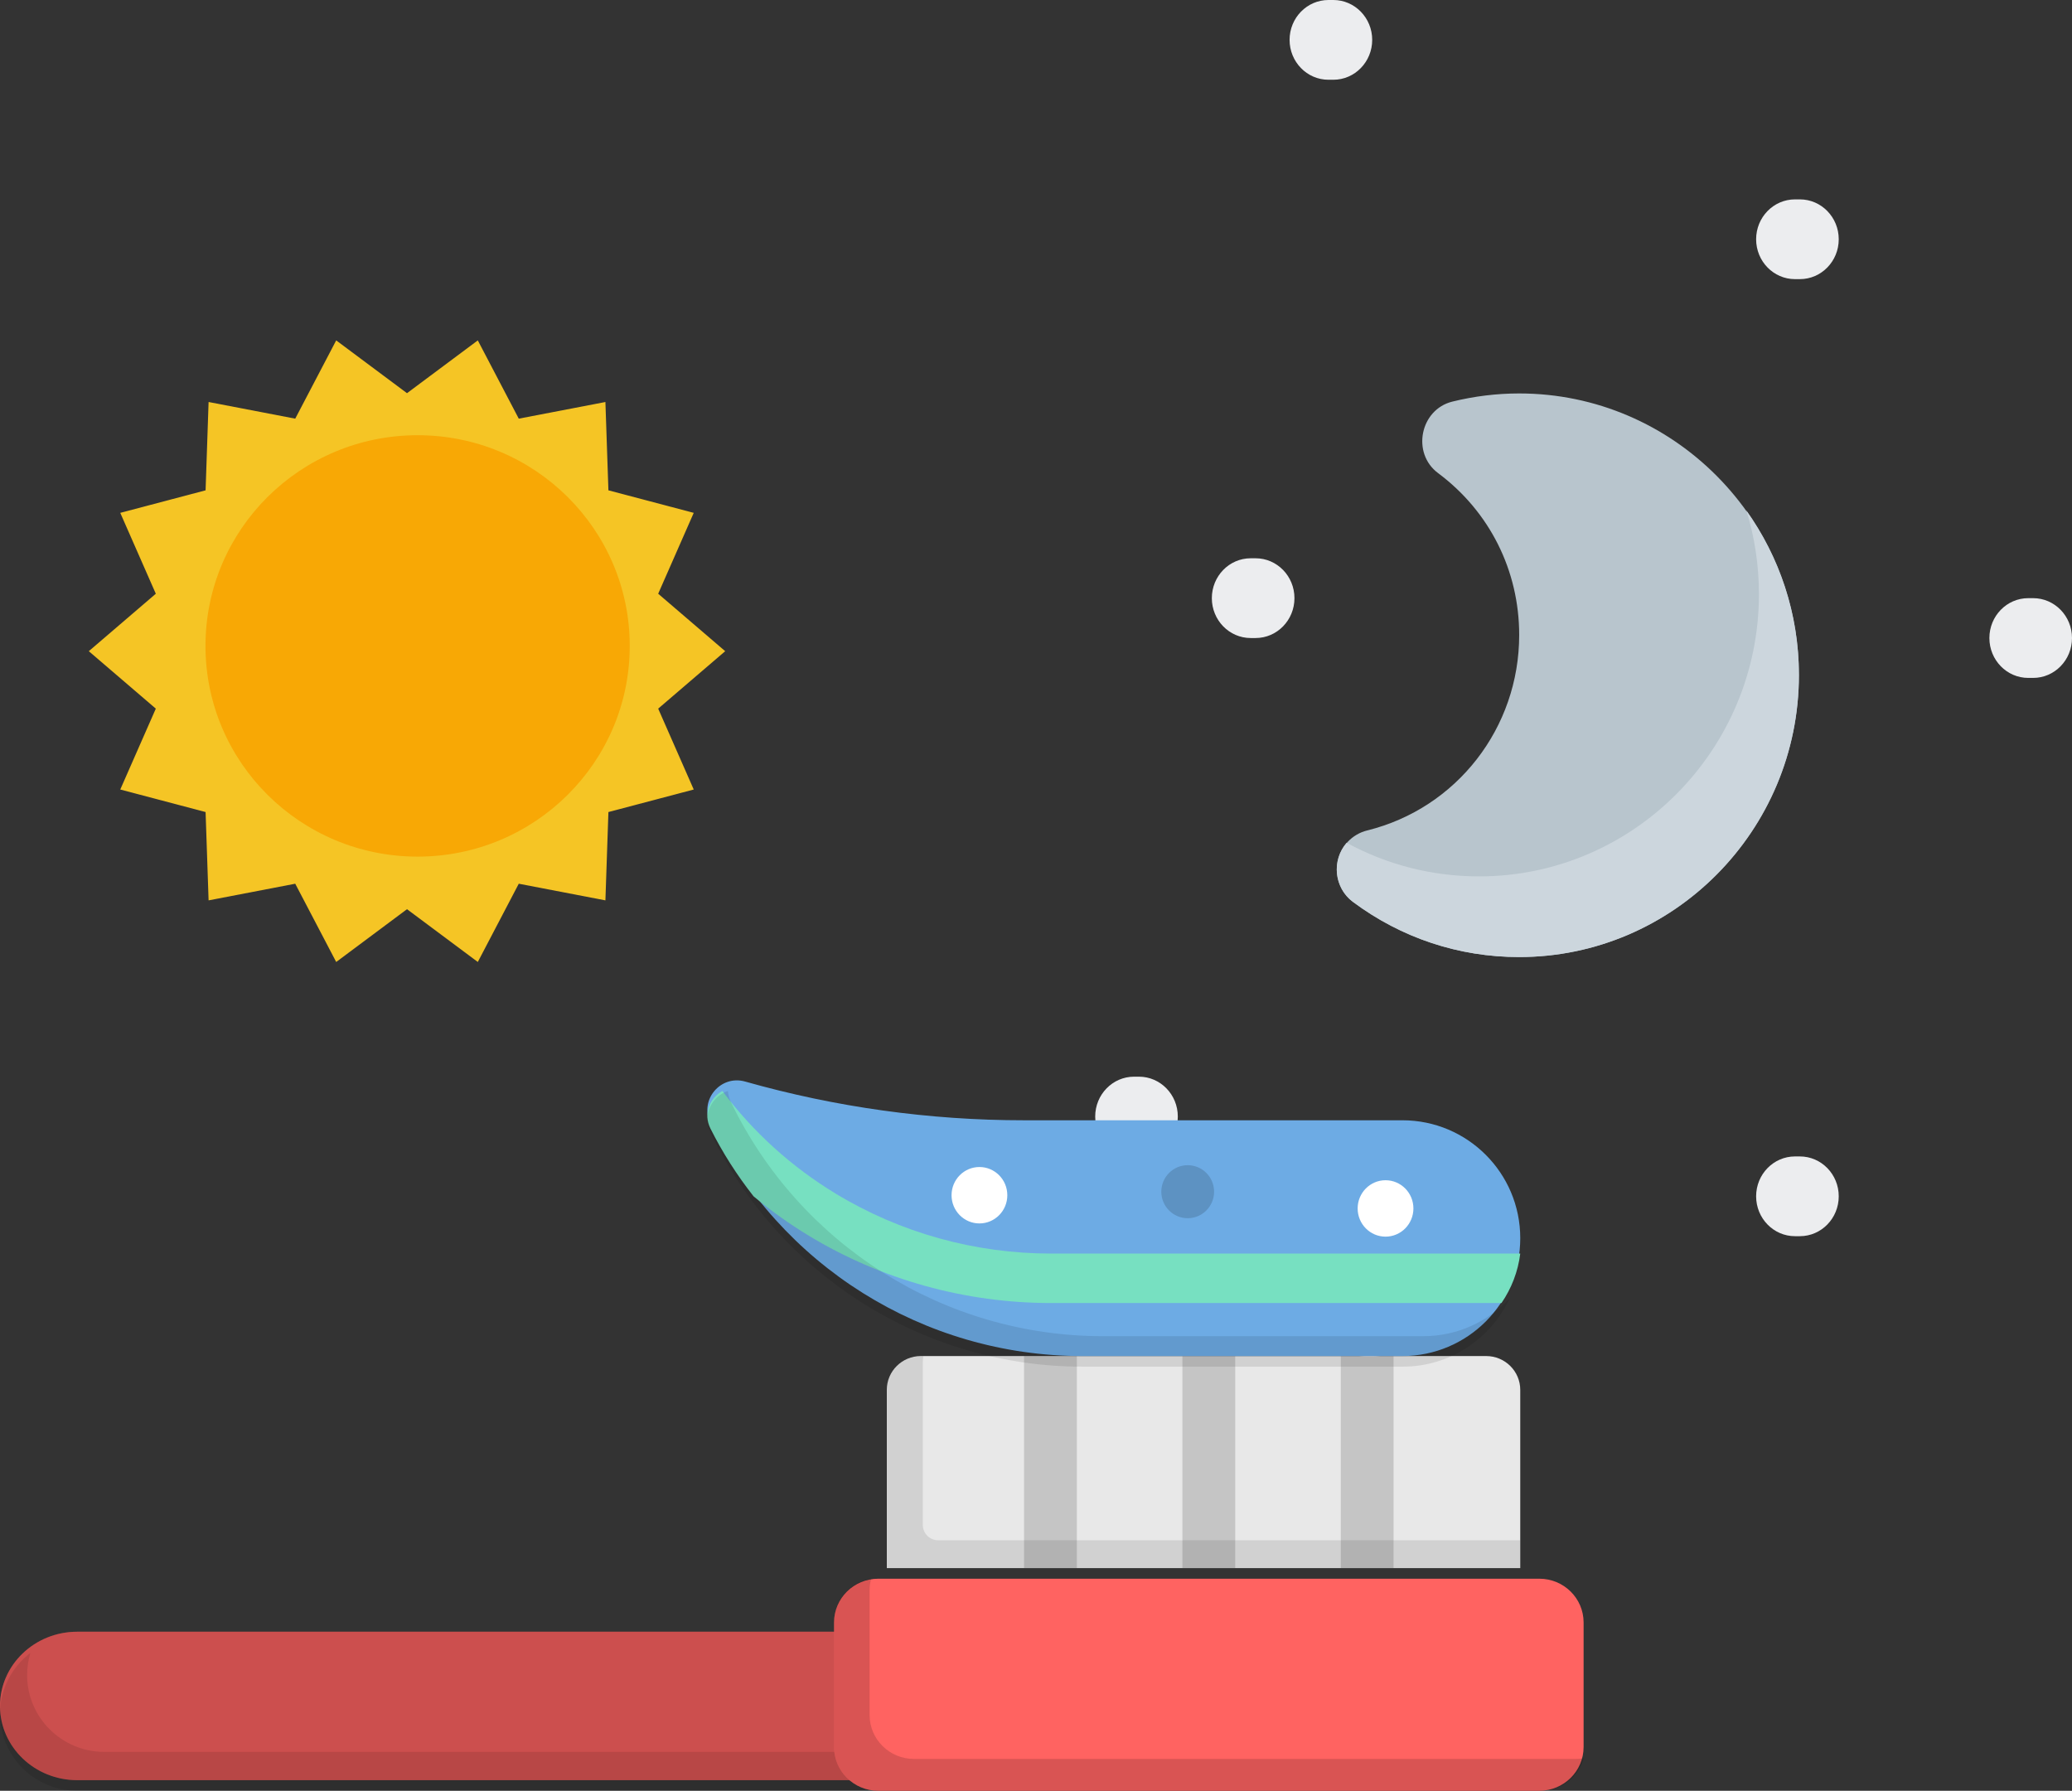 <?xml version="1.0" encoding="UTF-8"?>
<svg width="140px" height="121px" viewBox="0 0 140 121" version="1.1" xmlns="http://www.w3.org/2000/svg" xmlns:xlink="http://www.w3.org/1999/xlink">
    <rect x="0" y="0" width="140" height="121" fill="#333333" stroke="none"/>
    <!-- Generator: Sketch 51.2 (57519) - http://www.bohemiancoding.com/sketch -->
    <title>Group 3</title>
    <desc>Created with Sketch.</desc>
    <defs></defs>
    <g id="Icons" stroke="none" stroke-width="1" fill="none" fill-rule="evenodd">
        <g id="Artboard" transform="translate(-423, -463)" fill-rule="nonzero">
            <g id="Group-3" transform="translate(423, 463)">
                <g id="day-and-night" transform="translate(107, 48.5) scale(-1, 1) translate(-107, -48.5) translate(74, 0)">
                    <path d="M49.624,58.218 C49.418,57.184 48.638,56.363 47.621,56.112 C41.575,54.616 37.352,49.186 37.352,42.906 C37.352,38.55 39.35,34.562 42.834,31.966 C44.639,30.62 44.046,27.675 41.872,27.137 C40.391,26.771 38.871,26.585 37.352,26.585 C26.931,26.585 18.452,35.127 18.452,45.626 C18.452,56.125 26.931,64.667 37.352,64.667 C41.429,64.667 45.312,63.378 48.583,60.94 C49.425,60.312 49.831,59.252 49.624,58.218 Z" id="Shape" fill="#B8C5CD"></path>
                    <path d="M49.012,56.945 C46.275,58.436 43.227,59.217 40.061,59.217 C29.635,59.217 21.153,50.661 21.153,40.144 C21.153,38.176 21.45,36.276 22.001,34.489 C19.771,37.619 18.452,41.453 18.452,45.594 C18.452,56.11 26.934,64.667 37.36,64.667 C41.438,64.667 45.323,63.375 48.596,60.933 C49.853,59.995 50.044,58.127 49.012,56.945 Z" id="Shape" fill="#CCD6DD"></path>
                    <g id="Group" fill="#ECEDEF">
                        <path d="M50.239,5.389 L49.91,5.389 C48.46,5.389 47.284,4.182 47.284,2.694 C47.284,1.206 48.46,0 49.91,0 L50.239,0 C51.689,0 52.866,1.206 52.866,2.694 C52.866,4.182 51.689,5.389 50.239,5.389 Z" id="Shape"></path>
                        <path d="M63.373,78.139 L63.045,78.139 C61.594,78.139 60.418,76.932 60.418,75.444 C60.418,73.956 61.594,72.75 63.045,72.75 L63.373,72.75 C64.824,72.75 66,73.956 66,75.444 C66,76.932 64.824,78.139 63.373,78.139 Z" id="Shape"></path>
                        <path d="M18.716,83.528 L18.388,83.528 C16.937,83.528 15.761,82.321 15.761,80.833 C15.761,79.345 16.937,78.139 18.388,78.139 L18.716,78.139 C20.167,78.139 21.343,79.345 21.343,80.833 C21.343,82.321 20.167,83.528 18.716,83.528 Z" id="Shape"></path>
                        <path d="M55.493,43.111 L55.164,43.111 C53.713,43.111 52.537,41.905 52.537,40.417 C52.537,38.929 53.713,37.722 55.164,37.722 L55.493,37.722 C56.943,37.722 58.119,38.929 58.119,40.417 C58.119,41.905 56.943,43.111 55.493,43.111 Z" id="Shape"></path>
                        <path d="M47.612,97 L47.284,97 C45.833,97 44.657,95.794 44.657,94.306 C44.657,92.818 45.833,91.611 47.284,91.611 L47.612,91.611 C49.063,91.611 50.239,92.818 50.239,94.306 C50.239,95.794 49.063,97 47.612,97 Z" id="Shape"></path>
                        <path d="M18.716,18.861 L18.388,18.861 C16.937,18.861 15.761,17.655 15.761,16.167 C15.761,14.679 16.937,13.472 18.388,13.472 L18.716,13.472 C20.167,13.472 21.343,14.679 21.343,16.167 C21.343,17.655 20.167,18.861 18.716,18.861 Z" id="Shape"></path>
                        <path d="M2.955,45.806 L2.627,45.806 C1.176,45.806 0,44.599 0,43.111 C0,41.623 1.176,40.417 2.627,40.417 L2.955,40.417 C4.406,40.417 5.582,41.623 5.582,43.111 C5.582,44.599 4.406,45.806 2.955,45.806 Z" id="Shape"></path>
                    </g>
                </g>
                <g id="toothbrush-(2)" transform="translate(0, 73)">
                    <path d="M62.06,37.254 L5.223,37.254 C2.338,37.254 0,39.499 0,42.269 C0,45.039 2.338,47.284 5.223,47.284 L62.06,47.284 L62.06,37.254 Z" id="Shape" fill="#FF6361"></path>
                    <path d="M62.06,37.254 L5.223,37.254 C2.338,37.254 0,39.499 0,42.269 C0,45.039 2.338,47.284 5.223,47.284 L62.06,47.284 L62.06,37.254 Z" id="Shape" fill="#000000" opacity="0.2"></path>
                    <path d="M7.055,45.374 C4.171,45.374 1.833,43.051 1.833,40.185 C1.833,39.664 1.911,39.161 2.055,38.687 C0.806,39.635 0,41.129 0,42.811 C0,45.677 2.338,48 5.223,48 L62.06,48 L62.06,45.374 L7.055,45.374 Z" id="Shape" fill="#000000" opacity="0.1"></path>
                    <path d="M104.009,33.672 L59.344,33.672 C57.692,33.672 56.353,34.995 56.353,36.627 L56.353,45.044 C56.353,46.677 57.692,48 59.344,48 L104.009,48 C105.661,48 107,46.677 107,45.044 L107,36.627 C107,34.995 105.661,33.672 104.009,33.672 Z" id="Shape" fill="#FF6361"></path>
                    <path d="M106.512,45.849 L61.754,45.849 C60.099,45.849 58.757,44.522 58.757,42.885 L58.757,34.442 C58.757,34.175 58.796,33.918 58.863,33.672 C57.44,33.902 56.353,35.121 56.353,36.593 L56.353,45.035 C56.353,46.673 57.695,48 59.35,48 L104.109,48 C105.494,48 106.656,47.069 107,45.806 C106.841,45.832 106.679,45.849 106.512,45.849 Z" id="Shape" fill="#000000" opacity="0.15"></path>
                    <path d="M62.223,18.627 L100.416,18.627 C101.689,18.627 102.72,19.65 102.72,20.913 L102.72,32.955 L59.92,32.955 L59.92,20.913 C59.92,19.65 60.951,18.627 62.223,18.627 Z" id="Shape" fill="#E8E8E8"></path>
                    <rect id="Rectangle-path" fill="#000000" opacity="0.15" x="69.193" y="18.627" width="3.567" height="14.328"></rect>
                    <rect id="Rectangle-path" fill="#000000" opacity="0.15" x="79.893" y="18.627" width="3.567" height="14.328"></rect>
                    <rect id="Rectangle-path" fill="#000000" opacity="0.15" x="90.593" y="18.627" width="3.567" height="14.328"></rect>
                    <path d="M63.394,31.074 C62.819,31.074 62.352,30.611 62.352,30.04 L62.352,19.032 C62.352,18.893 62.366,18.759 62.39,18.627 L62.224,18.627 C60.951,18.627 59.92,19.65 59.92,20.913 L59.92,32.955 L102.72,32.955 L102.72,31.074 L63.394,31.074 Z" id="Shape" fill="#000000" opacity="0.1"></path>
                    <path d="M94.757,2.696 L69.182,2.696 C62.813,2.696 56.474,1.815 50.345,0.079 C48.683,-0.391 47.246,1.323 47.999,2.878 C52.663,12.51 62.421,18.627 73.119,18.627 L94.757,18.627 C99.155,18.627 102.72,15.06 102.72,10.661 C102.72,6.262 99.155,2.696 94.757,2.696 Z" id="Shape" fill="#6DABE4"></path>
                    <path d="M71.02,11.702 C65.866,11.702 60.835,10.302 56.468,7.654 C53.461,5.83 50.867,3.473 48.81,0.716 C47.962,1.192 47.501,2.25 47.998,3.244 C48.819,4.884 49.801,6.416 50.915,7.832 C52.08,8.801 53.321,9.69 54.634,10.486 C59.551,13.468 65.217,15.045 71.019,15.045 L101.45,15.045 C102.123,14.065 102.569,12.927 102.72,11.702 L71.02,11.702 Z" id="Shape" fill="#77E0C1"></path>
                    <ellipse id="Oval" fill="#000000" opacity="0.15" cx="80.25" cy="7.522" rx="1.783" ry="1.791"></ellipse>
                    <g id="Group" transform="translate(64.2, 5.731)" fill="#FFFFFF">
                        <ellipse id="Oval" cx="1.978" cy="2.029" rx="1.884" ry="1.906"></ellipse>
                        <ellipse id="Oval" cx="29.417" cy="2.922" rx="1.884" ry="1.906"></ellipse>
                    </g>
                    <path d="M96.167,17.284 L74.516,17.284 C63.81,17.284 54.047,11.135 49.38,1.453 C49.262,1.208 49.203,0.96 49.185,0.716 C48.107,1.069 47.432,2.336 47.999,3.513 C52.666,13.195 62.43,19.343 73.135,19.343 L94.786,19.343 C97.982,19.343 100.737,17.451 102.007,14.722 C100.552,16.297 98.474,17.284 96.167,17.284 Z" id="Shape" fill="#000000" opacity="0.1"></path>
                </g>
                <g id="sun" transform="translate(6, 23)">
                    <polygon id="Shape" fill="#F5C525" points="43 21 38.472 24.882 40.874 30.347 35.109 31.869 34.906 37.837 29.052 36.712 26.284 42 21.5 38.433 16.716 42 13.948 36.712 8.094 37.837 7.891 31.869 2.126 30.347 4.528 24.882 0 21 4.528 17.118 2.126 11.653 7.891 10.131 8.094 4.163 13.948 5.288 16.716 0 21.5 3.567 26.284 0 29.052 5.288 34.906 4.163 35.109 10.131 40.874 11.653 38.472 17.118"></polygon>
                    <ellipse id="Oval" fill="#F8A805" cx="22.217" cy="20.644" rx="14.333" ry="14.237"></ellipse>
                </g>
            </g>
        </g>
    </g>
</svg>